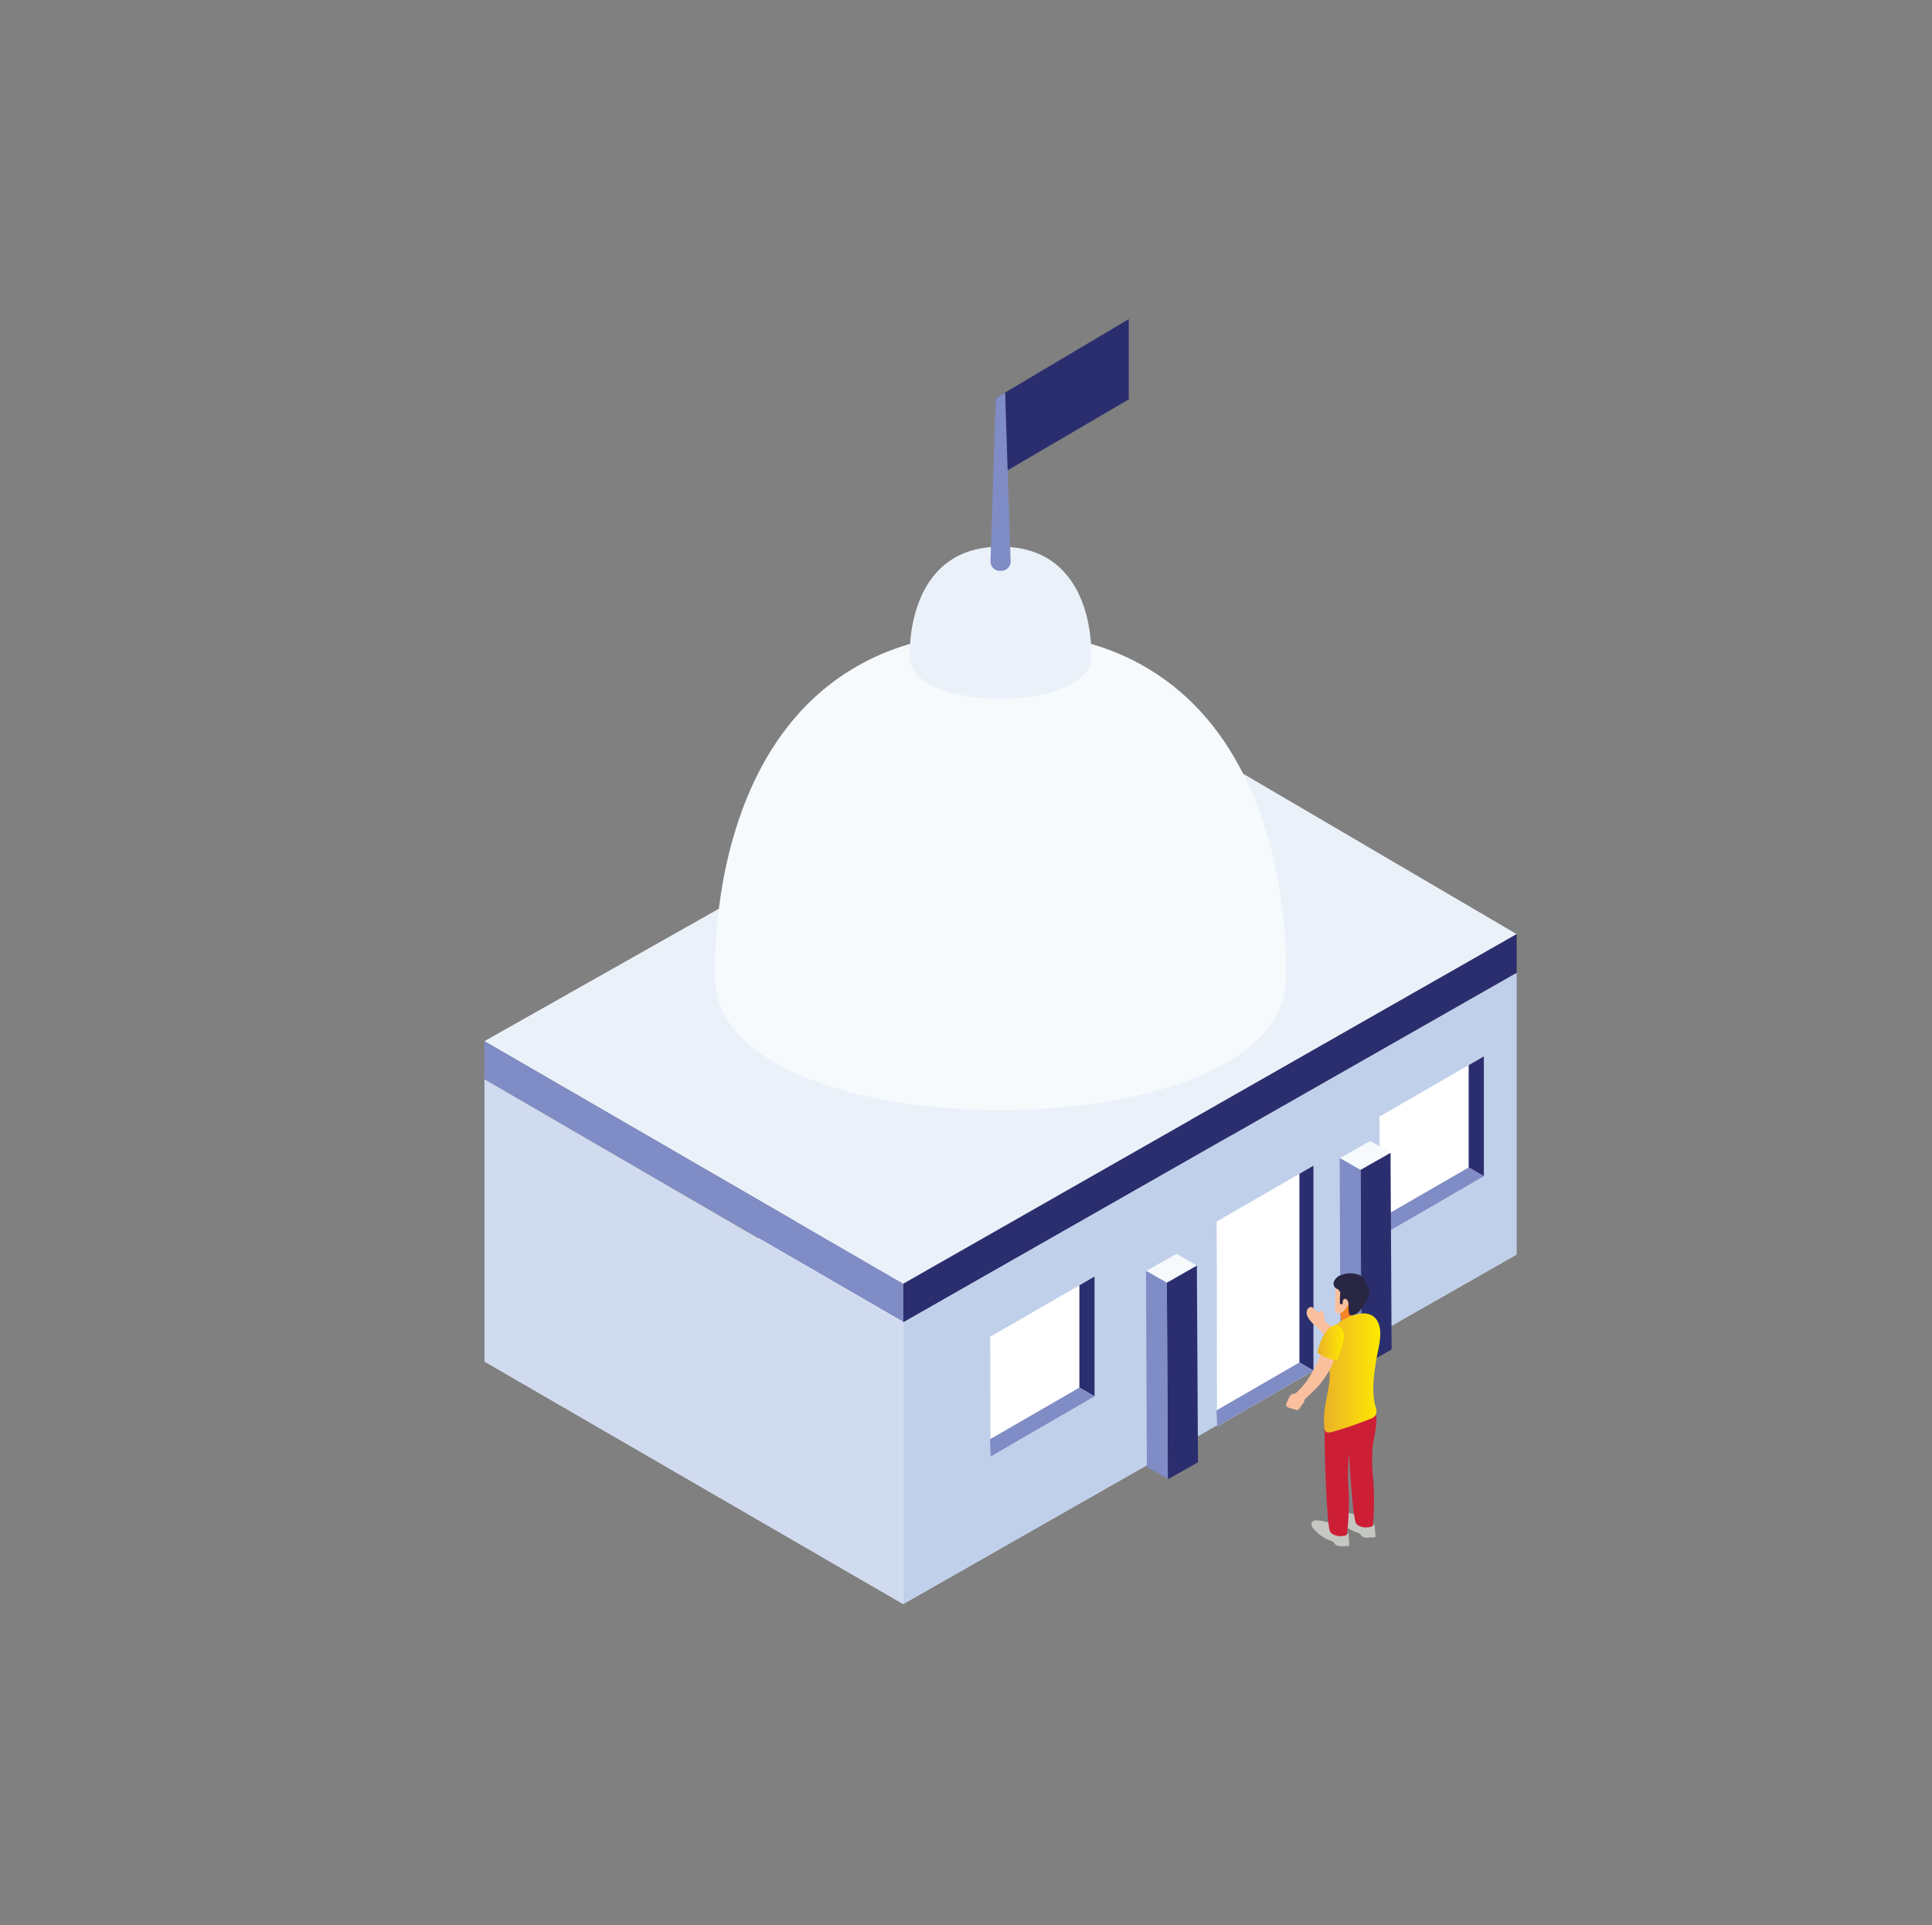 <svg id="Layer_1" data-name="Layer 1" xmlns="http://www.w3.org/2000/svg" xmlns:xlink="http://www.w3.org/1999/xlink" viewBox="0 0 523.23 521.42"><rect x="0" y="0" width="523.23" height="521.42" fill="#808080" stroke="none"/><defs><style>.cls-1{fill:#ebf1f9}.cls-2{fill:#808cc5}.cls-3{fill:#2b2e6e}.cls-4{fill:#f6fafd}.cls-7{fill:#fff}.cls-8{fill:#fabf9d}.cls-11{fill:#c5c8c2}.cls-12{fill:#cc1f36}</style><linearGradient id="linear-gradient" x1="358.53" y1="371.84" x2="373.78" y2="371.84" gradientUnits="userSpaceOnUse"><stop offset="0" stop-color="#eab226"/><stop offset=".43" stop-color="#f4ca19"/><stop offset=".98" stop-color="#fde800"/></linearGradient><linearGradient id="linear-gradient-2" x1="356.76" y1="363.63" x2="363.96" y2="363.63" xlink:href="#linear-gradient"/></defs><path class="cls-1" d="M410.75 252.99l-111.99-65.68-167.56 94.67 113.41 65.69 166.14-94.68z"/><path class="cls-1" d="M410.75 339.75L298.76 293.4 131.2 368.73l113.41 65.69 166.14-94.67z"/><path class="cls-2" d="M131.2 281.98v10.32l113.41 65.69v-10.32L131.2 281.98z"/><path class="cls-3" d="M410.75 252.99v10.49l-166.14 94.67v-10.48l166.14-94.68z"/><path class="cls-4" d="M193.71 264.91c0 47.64 154.53 47.64 154.53 0 0 0 4.9-93.81-77.27-93.81s-77.26 93.81-77.26 93.81z"/><path class="cls-1" d="M246.4 177.9c0 15.15 49.15 15.15 49.15 0 0 0 1.56-29.84-24.58-29.84S246.4 177.9 246.4 177.9z"/><path fill="#c0d0ea" d="M244.61 358.15v76.27l166.14-94.67v-76.27l-166.14 94.67z"/><path fill="#d1dbef" d="M131.2 292.3v76.43l113.41 65.69v-76.27L131.2 292.3z"/><path class="cls-4" d="M324.14 342.77l-5.48-3.21-8.2 4.63 5.55 3.22 8.13-4.64z"/><path class="cls-3" d="M324.14 342.77l.3 53.26-8.21 4.63-.22-53.25 8.13-4.64z"/><path class="cls-2" d="M310.36 344.18l.24 53.11 5.69 3.22-.28-53.11-5.65-3.22z"/><g id="_Group_" data-name="&lt;Group&gt;"><g id="_Group_2" data-name="&lt;Group&gt;"><path id="_Path_" data-name="&lt;Path&gt;" class="cls-7" d="M296.44 345.71v32.47l-28.18 16.33-.1-32.47 28.28-16.33z"/></g><path id="_Path_2" data-name="&lt;Path&gt;" class="cls-3" d="M296.44 378.18l-4.12-2.37v-27.72l4.12-2.38v32.47z"/><path id="_Path_3" data-name="&lt;Path&gt;" class="cls-2" d="M292.32 375.81l-24.21 13.98.15 4.72 28.18-16.33-4.12-2.37z"/></g><g id="_Group_3" data-name="&lt;Group&gt;"><g id="_Group_4" data-name="&lt;Group&gt;"><path id="_Path_4" data-name="&lt;Path&gt;" class="cls-7" d="M401.87 286.09v32.47l-28.18 16.32-.09-32.47 28.27-16.32z"/></g><path id="_Path_5" data-name="&lt;Path&gt;" class="cls-3" d="M401.87 318.56l-4.12-2.37v-27.72l4.12-2.38v32.47z"/><path id="_Path_6" data-name="&lt;Path&gt;" class="cls-2" d="M397.75 316.19l-24.21 13.97.15 4.72 28.18-16.32-4.12-2.37z"/></g><g id="_Group_5" data-name="&lt;Group&gt;"><g id="_Group_6" data-name="&lt;Group&gt;"><path id="_Path_7" data-name="&lt;Path&gt;" class="cls-7" d="M355.73 315.69v55.52l-26.14 15.14-.08-55.52 26.22-15.14z"/></g><path id="_Path_8" data-name="&lt;Path&gt;" class="cls-3" d="M355.73 371.21l-3.82-2.21v-51.11l3.82-2.2v55.52z"/><path id="_Path_9" data-name="&lt;Path&gt;" class="cls-2" d="M351.91 369l-22.45 12.97.13 4.38 26.14-15.14-3.82-2.21z"/></g><path class="cls-4" d="M376.59 312.22l-5.49-3.21-8.2 4.63 5.55 3.22 8.14-4.64z"/><path class="cls-3" d="M376.59 312.22l.29 53.26-8.2 4.63-.23-53.25 8.14-4.64z"/><path class="cls-2" d="M362.81 313.63l.23 53.11 5.7 3.21-.29-53.1-5.64-3.22z"/><path class="cls-3" d="M269.66 107.82l36.04-21.4v21.74l-36.04 21.1v-21.44z"/><path class="cls-2" d="M271.17 154.6h-.39a2.52 2.52 0 0 1-2.53-2.52l1.41-44.26 2.55-1.51 1.49 45.77a2.52 2.52 0 0 1-2.53 2.52z"/><path class="cls-8" d="M355.27 354c.47.13 1.91 2.16 2.29 1.06 0-.07.13-.08.2-.1.28-.09.5.24.59.52a6.34 6.34 0 0 1 .48 2.52 13.25 13.25 0 0 0 2.16 1.42c1.54 1 3.74 2.56 5.13.37a8.54 8.54 0 0 1 .91-1.17l4.18 2.08c-.24-.11-.93 1.38-1 1.55-1.11 2.12-2.81 3.73-5.36 3.2a11.12 11.12 0 0 1-5.17-2.67 22.93 22.93 0 0 1-1.84-2.21 17.9 17.9 0 0 0-2-1.87 7 7 0 0 1-1.89-2.49 2.49 2.49 0 0 1 .1-1.53 1.15 1.15 0 0 1 1.22-.68z"/><path d="M363.1 354.44a1.23 1.23 0 0 1 .23-.36 14.09 14.09 0 0 1 2.45-2.37l.39 2v2.41a1.45 1.45 0 0 1-.09.55 1.33 1.33 0 0 1-.67.56l-2 1A10.81 10.81 0 0 1 363 355a1.57 1.57 0 0 1 .1-.56z" fill="#f58526"/><path class="cls-8" d="M361.42 348.1l1.49-.59a9.6 9.6 0 0 1 1.92 1.79 3.66 3.66 0 0 1 .82 2.44 5.15 5.15 0 0 1-.95 2.31 5.41 5.41 0 0 1-.95 1.17 1.92 1.92 0 0 1-1.4.48.77.77 0 0 1-.48-.2 1.09 1.09 0 0 1-.27-.71c-.23-2.23.49-4.55-.18-6.69z"/><path d="M361.26 347.09a3.13 3.13 0 0 1 2-1.78 6.66 6.66 0 0 1 4.32-.18 2.89 2.89 0 0 1 2.06 1.7 2.14 2.14 0 0 0 .2.57 1.85 1.85 0 0 0 .4.39 2.44 2.44 0 0 1 .64 1.95 8.41 8.41 0 0 1-1.72 4.06 7.59 7.59 0 0 1-1.45 1.74 2.82 2.82 0 0 1-2.1.67c-.69-1-.23-2.32-.47-3.48-.11-.51-.52-1.07-1-.94s-.57.85-.51 1.39a1.11 1.11 0 0 1-.74-.09A20.23 20.23 0 0 1 363 350l-.61-.83a1.57 1.57 0 0 1-1.13-2.08z" fill="#282642"/><path class="cls-11" d="M362.23 410.17a1.61 1.61 0 0 1 1.43-.54 10.1 10.1 0 0 1 4.25.95l3.82 2.25a.35.35 0 0 1 .45.14.93.93 0 0 1 .13.5l.19 2.54a.38.38 0 0 1 0 .24.37.37 0 0 1-.25.1c-.61 0-1.23.06-1.84.07a2.06 2.06 0 0 1-1.7-.49c-.12-.14-.2-.32-.33-.46a2 2 0 0 0-.94-.45 11 11 0 0 1-4.54-3 3.07 3.07 0 0 1-.64-.85 1.13 1.13 0 0 1-.03-1z"/><path class="cls-12" d="M365.14 381.7a1.32 1.32 0 0 1 .83-.22l3.1-.11 3.54 1.34c.58 3.13-.56 6.3-.91 9.46a51.21 51.21 0 0 0 .25 9 76.49 76.49 0 0 1-.15 12.11c-1.45.72-3.91.5-4.68-.92a35.9 35.9 0 0 1-.76-5.2c-.8-8.12-1.25-16.26-1.51-24.41a1.3 1.3 0 0 1 .29-1.05z"/><path class="cls-11" d="M355.28 412.29a1.58 1.58 0 0 1 1.44-.5 10 10 0 0 1 4.23 1.07l3.75 2.37a.34.34 0 0 1 .45.14.88.88 0 0 1 .11.5l.12 2.55c0 .08 0 .18-.05.24a.37.37 0 0 1-.25.09h-1.84a2.05 2.05 0 0 1-1.69-.54c-.11-.15-.19-.33-.31-.47a1.94 1.94 0 0 0-.92-.48 10.89 10.89 0 0 1-4.46-3.1 3.09 3.09 0 0 1-.62-.86 1.16 1.16 0 0 1 .04-1.01z"/><path class="cls-12" d="M359 383.91a1.34 1.34 0 0 1 .84-.19h3.11l3.49 1.44c.49 3.15-.74 6.28-1.18 9.43a52.25 52.25 0 0 0 0 9 75.34 75.34 0 0 1-.49 12.1c-1.47.67-3.92.39-4.65-1.06a35.19 35.19 0 0 1-.61-5.22c-.58-8.14-.79-16.29-.81-24.44a1.34 1.34 0 0 1 .3-1.06z"/><path d="M359.88 375.24a15.9 15.9 0 0 0 0-5.33c-.8-4.61-1.1-9.26 3.37-12.17 2.35-1.52 7-3.3 9.26-.69 2.51 2.95.71 8.07.19 11.4-.64 4.11-1.3 8.38-.18 12.47a3.11 3.11 0 0 1 .09 2.26 2.76 2.76 0 0 1-1.52 1.09 98.7 98.7 0 0 1-10.31 3.54c-.61.17-1.37.3-1.8-.17a1.67 1.67 0 0 1-.33-1c-.41-3.9.6-7.54 1.23-11.4z" fill="url(#linear-gradient)"/><path class="cls-8" d="M358 365.42a.49.49 0 0 0-.36.53c.18 1.85-3.16 7.24-3.91 8.35a32.3 32.3 0 0 1-2.88 3.1 2.3 2.3 0 0 0-1.09.26c-.43.16-1.5 2.58-1.47 2.81.12 1 1.69.9 2.6 1.33s1.25-.85 1.94-1.63.12-.9.79-1.45 2.61-2.47 3.23-3.12c1.26-1.32 4-5.34 4.36-7.12.16-.73 1-3.67.86-4.26z"/><path d="M360.31 359.48a5.25 5.25 0 0 1 .49-.33 1.69 1.69 0 0 1 .86-.28c1.73 0 2.49 2.15 2.26 3.53a20.91 20.91 0 0 1-1 3.89 12.45 12.45 0 0 1-.84 2.09c-1.92 0-3.7-1-5.34-2 .58-2.38 1.53-5.38 3.57-6.9z" fill="url(#linear-gradient-2)"/></svg>